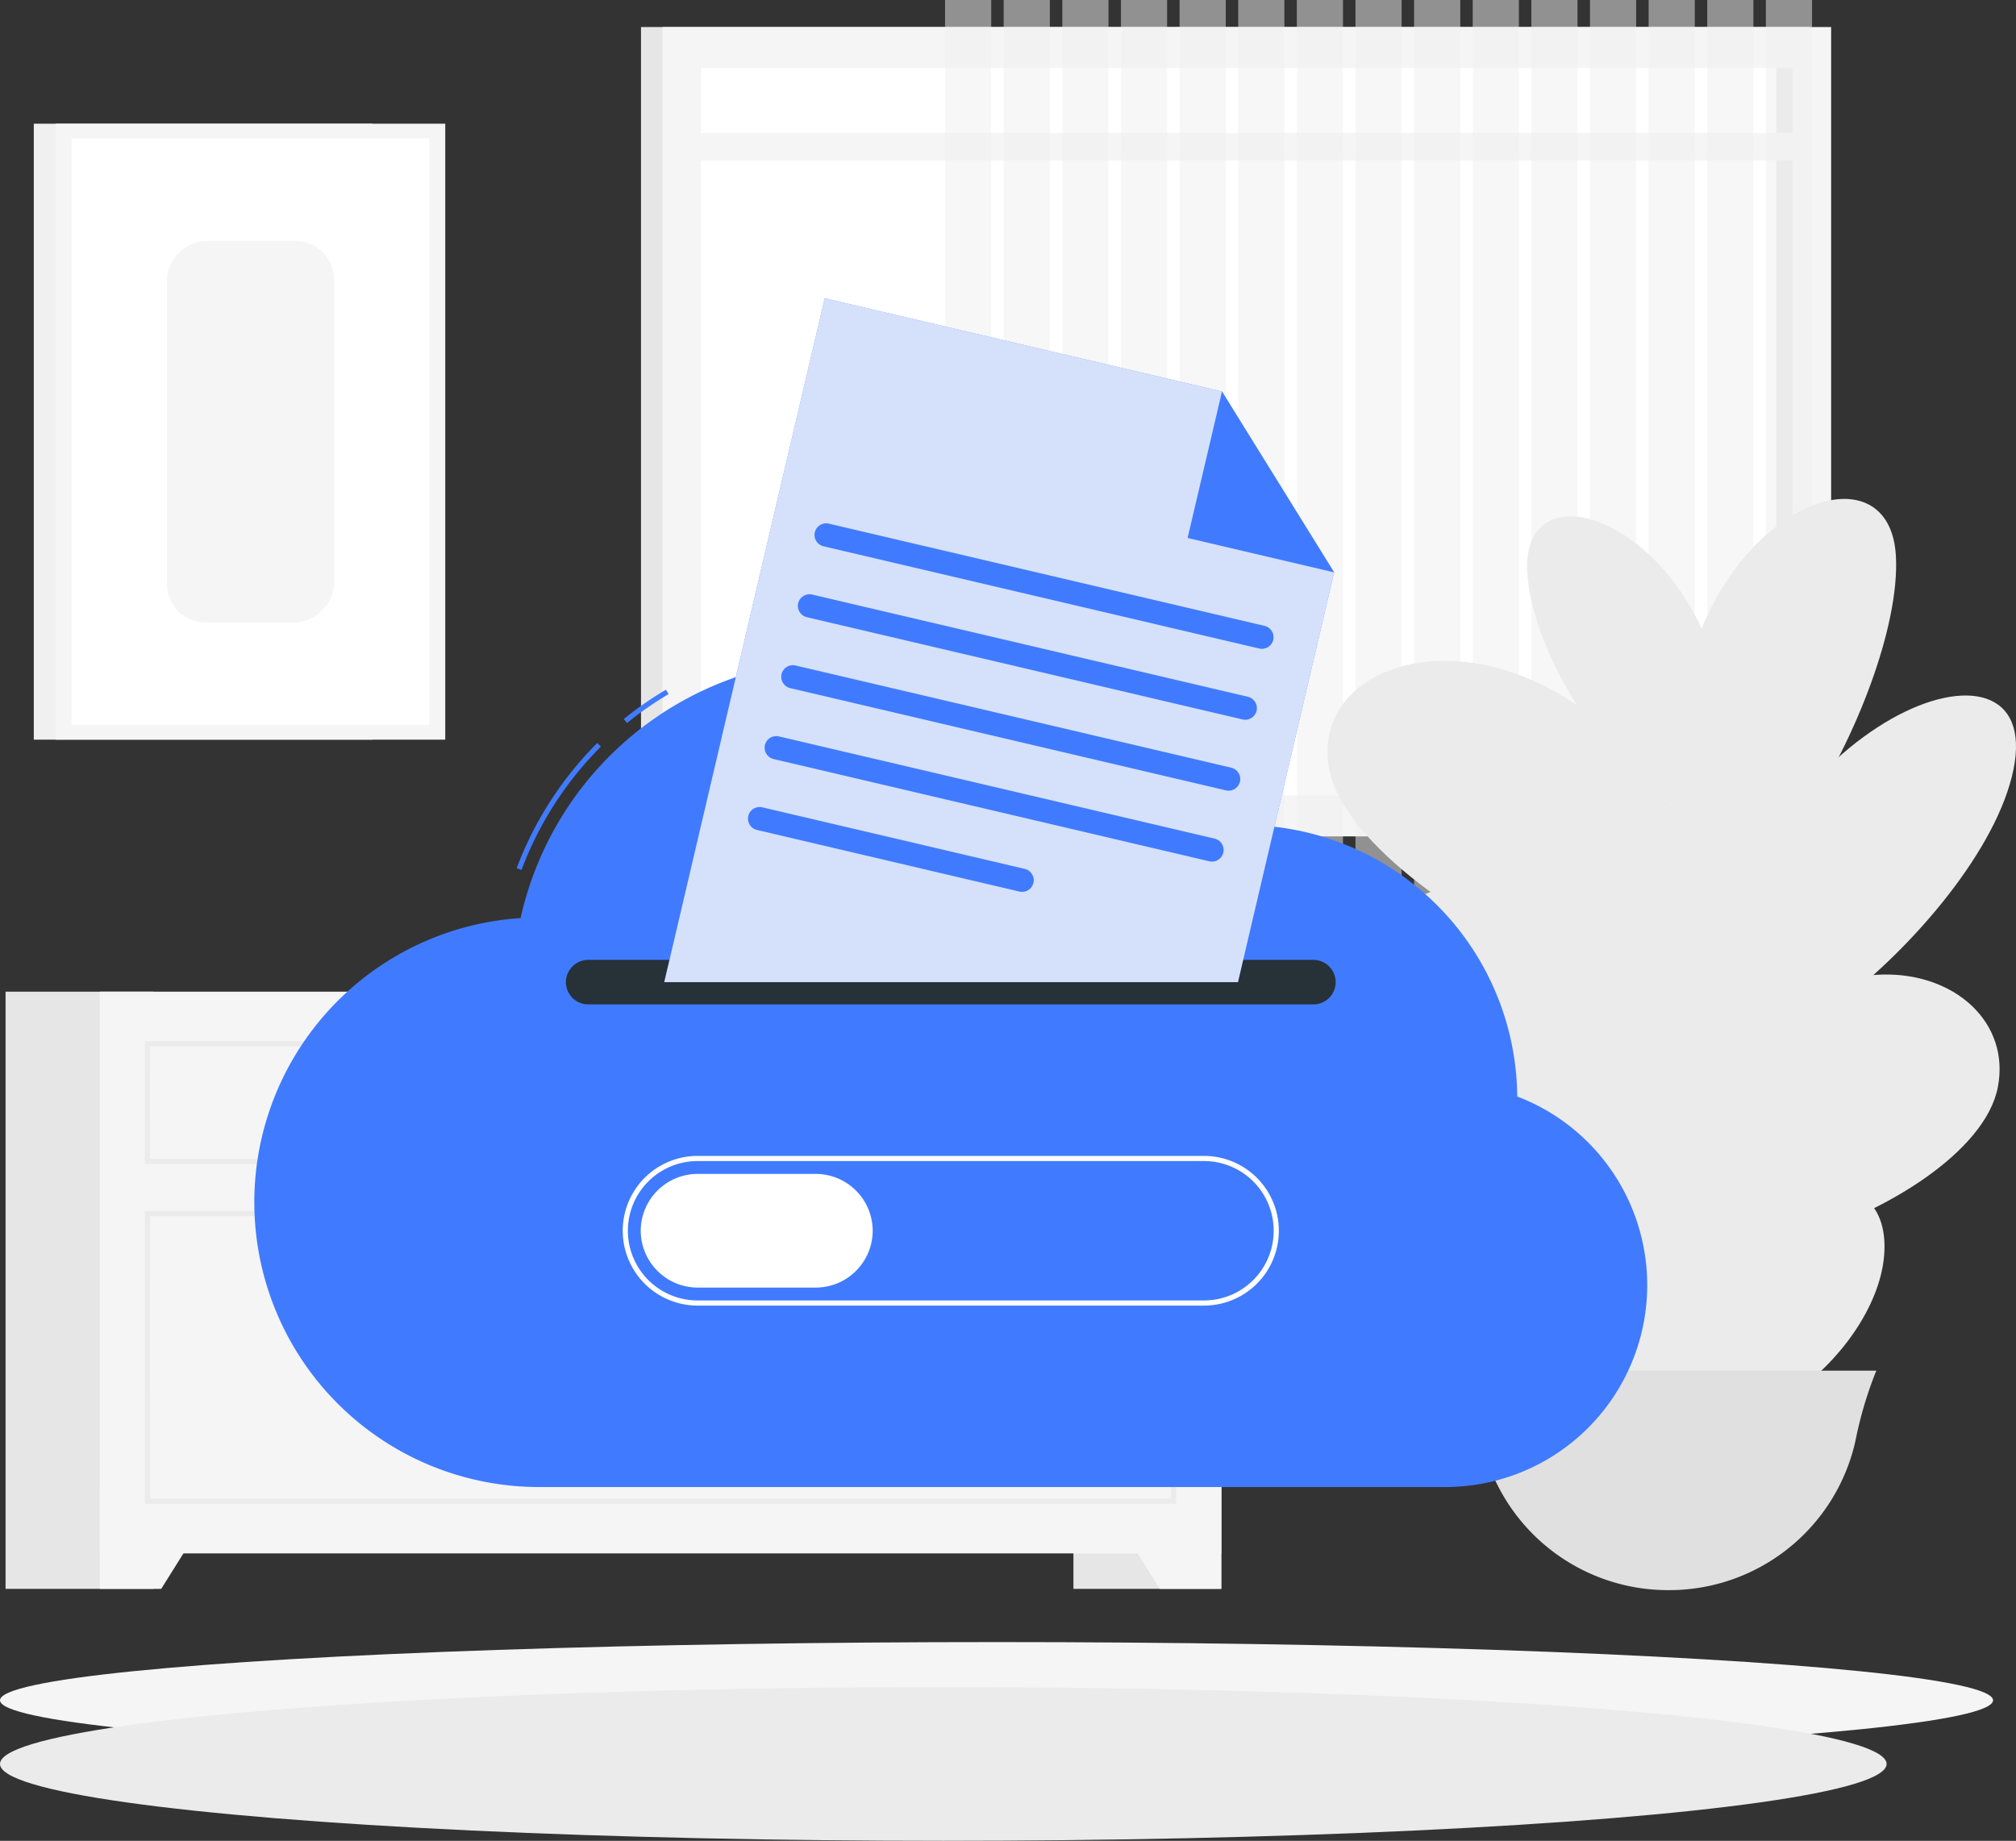 <svg xmlns="http://www.w3.org/2000/svg" width="144.26" height="131.725" viewBox="0 0 144.26 131.725">
  <rect x="0" y="0" width="144.26" height="131.725" fill="#333333" stroke="none"/>
  <g id="Grupo_289" data-name="Grupo 289" transform="translate(-576 -363.275)">
    <g id="Grupo_288" data-name="Grupo 288" transform="translate(519.889 330.676)">
      <g id="Grupo_284" data-name="Grupo 284" transform="translate(56.509 32.599)">
        <g id="Grupo_273" data-name="Grupo 273" transform="translate(0 70.963)">
          <rect id="Retângulo_107" data-name="Retângulo 107" width="10.58" height="42.732" transform="translate(76.414)" fill="#e6e6e6"/>
          <path id="Caminho_88" data-name="Caminho 88" d="M273.842,329.063h4.4v-7.371h-9.01Z" transform="translate(-191.247 -286.331)" fill="#f5f5f5"/>
          <rect id="Retângulo_108" data-name="Retângulo 108" width="10.58" height="42.732" fill="#e6e6e6"/>
          <rect id="Retângulo_109" data-name="Retângulo 109" width="80.252" height="40.195" transform="translate(6.741)" fill="#f5f5f5"/>
          <path id="Caminho_89" data-name="Caminho 89" d="M158.1,243.983H84.3v-8.791h73.8Zm-73.428-.368h73.061V235.56H84.668Z" transform="translate(-74.331 -231.644)" fill="#ebebeb"/>
          <path id="Caminho_90" data-name="Caminho 90" d="M79.922,329.063h-4.4v-7.371h9.01Z" transform="translate(-68.782 -286.331)" fill="#f5f5f5"/>
          <path id="Caminho_91" data-name="Caminho 91" d="M158.1,289.184H84.3V268.239h73.8Zm-73.428-.368h73.061v-20.21H84.668Z" transform="translate(-74.331 -252.537)" fill="#ebebeb"/>
        </g>
        <g id="Grupo_278" data-name="Grupo 278" transform="translate(45.471)">
          <g id="Grupo_276" data-name="Grupo 276" transform="translate(0 1.934)">
            <g id="Grupo_275" data-name="Grupo 275">
              <g id="Grupo_274" data-name="Grupo 274">
                <rect id="Retângulo_110" data-name="Retângulo 110" width="83.625" height="57.911" fill="#e6e6e6"/>
                <rect id="Retângulo_111" data-name="Retângulo 111" width="83.625" height="57.911" transform="translate(1.537)" fill="#f5f5f5"/>
                <rect id="Retângulo_112" data-name="Retângulo 112" width="52.064" height="78.107" transform="translate(82.403 2.924) rotate(90)" fill="#fff"/>
                <rect id="Retângulo_113" data-name="Retângulo 113" width="52.064" height="1.162" transform="translate(82.403 2.924) rotate(90)" fill="#e6e6e6"/>
                <rect id="Retângulo_114" data-name="Retângulo 114" width="81.343" height="1.963" transform="translate(2.678 7.588)" fill="#f5f5f5"/>
              </g>
            </g>
          </g>
          <g id="Grupo_277" data-name="Grupo 277" transform="translate(21.757)" opacity="0.5">
            <rect id="Retângulo_115" data-name="Retângulo 115" width="3.303" height="64.321" transform="translate(58.736)" fill="#f0f0f0"/>
            <rect id="Retângulo_116" data-name="Retângulo 116" width="3.303" height="64.321" transform="translate(54.54)" fill="#f0f0f0"/>
            <rect id="Retângulo_117" data-name="Retângulo 117" width="3.303" height="64.321" transform="translate(50.345)" fill="#f0f0f0"/>
            <rect id="Retângulo_118" data-name="Retângulo 118" width="3.303" height="64.321" transform="translate(46.15)" fill="#f0f0f0"/>
            <rect id="Retângulo_119" data-name="Retângulo 119" width="3.303" height="64.321" transform="translate(41.954)" fill="#f0f0f0"/>
            <rect id="Retângulo_120" data-name="Retângulo 120" width="3.303" height="64.321" transform="translate(37.759)" fill="#f0f0f0"/>
            <rect id="Retângulo_121" data-name="Retângulo 121" width="3.303" height="64.321" transform="translate(33.563)" fill="#f0f0f0"/>
            <rect id="Retângulo_122" data-name="Retângulo 122" width="3.303" height="64.321" transform="translate(29.368)" fill="#f0f0f0"/>
            <rect id="Retângulo_123" data-name="Retângulo 123" width="3.303" height="64.321" transform="translate(25.172)" fill="#f0f0f0"/>
            <rect id="Retângulo_124" data-name="Retângulo 124" width="3.303" height="64.321" transform="translate(20.977)" fill="#f0f0f0"/>
            <rect id="Retângulo_125" data-name="Retângulo 125" width="3.303" height="64.321" transform="translate(16.782)" fill="#f0f0f0"/>
            <rect id="Retângulo_126" data-name="Retângulo 126" width="3.303" height="64.321" transform="translate(12.586)" fill="#f0f0f0"/>
            <rect id="Retângulo_127" data-name="Retângulo 127" width="3.303" height="64.321" transform="translate(8.391)" fill="#f0f0f0"/>
            <rect id="Retângulo_128" data-name="Retângulo 128" width="3.303" height="64.321" transform="translate(4.195)" fill="#f0f0f0"/>
            <rect id="Retângulo_129" data-name="Retângulo 129" width="3.303" height="64.321" fill="#f0f0f0"/>
          </g>
        </g>
        <g id="Grupo_279" data-name="Grupo 279" transform="translate(2.021 8.852)">
          <rect id="Retângulo_130" data-name="Retângulo 130" width="24.238" height="44.077" fill="#f0f0f0"/>
          <rect id="Retângulo_131" data-name="Retângulo 131" width="27.879" height="44.077" transform="translate(1.563)" fill="#f5f5f5"/>
          <rect id="Retângulo_132" data-name="Retângulo 132" width="41.985" height="25.605" transform="translate(2.7 43.031) rotate(-90)" fill="#fff"/>
          <rect id="Retângulo_133" data-name="Retângulo 133" width="27.303" height="11.957" rx="2.76" transform="translate(9.524 35.69) rotate(-90)" fill="#f5f5f5"/>
        </g>
        <g id="Grupo_283" data-name="Grupo 283" transform="translate(94.588 35.701)">
          <g id="Grupo_281" data-name="Grupo 281" transform="translate(0 0)">
            <g id="Grupo_280" data-name="Grupo 280" transform="translate(19.577 9.914)">
              <path id="Caminho_92" data-name="Caminho 92" d="M373.729,156.623l4.957,12.219c-.142,35.341,1.455,37.377,1.469,43.457H367.64C367.19,182.718,371.575,189.368,373.729,156.623Z" transform="translate(-367.608 -156.623)" fill="#ebebeb"/>
            </g>
            <path id="Caminho_93" data-name="Caminho 93" d="M347.793,222.591c-10.073-27.734-33.264-19.144-32.226-9.036S353.586,238.542,347.793,222.591Z" transform="translate(-315.108 -176.587)" fill="#ebebeb"/>
            <path id="Caminho_94" data-name="Caminho 94" d="M358.323,275.536c-5.5-17.874-20.11-14.956-20.11-6.742S361.484,285.816,358.323,275.536Z" transform="translate(-329.447 -213.539)" fill="#ebebeb"/>
            <path id="Caminho_95" data-name="Caminho 95" d="M342.862,179.321c-8.627-23.891-30.116-20.6-28.386-10.524S347.824,193.062,342.862,179.321Z" transform="translate(-314.378 -149.586)" fill="#ebebeb"/>
            <path id="Caminho_96" data-name="Caminho 96" d="M367.478,150.841c.8-16.278-15.32-22.977-14.2-13.25S367.018,160.2,367.478,150.841Z" transform="translate(-338.934 -131.821)" fill="#ebebeb"/>
            <path id="Caminho_97" data-name="Caminho 97" d="M388.5,189.535c3.4-20.057,24.062-27.687,21.754-16.334S386.54,201.071,388.5,189.535Z" transform="translate(-361.158 -153.85)" fill="#ebebeb"/>
            <path id="Caminho_98" data-name="Caminho 98" d="M383.01,154.014c-4.011-21.033,14.547-30.379,15.081-20.239S385.317,166.111,383.01,154.014Z" transform="translate(-357.409 -129.668)" fill="#ebebeb"/>
            <path id="Caminho_99" data-name="Caminho 99" d="M378.656,236.275c8.2-20.269,25.758-15.24,23.986-6.015S373.94,247.933,378.656,236.275Z" transform="translate(-354.666 -188.171)" fill="#ebebeb"/>
            <path id="Caminho_100" data-name="Caminho 100" d="M390.605,276.836c-.182-13.077,11.687-16.457,11.828-8.882S390.711,284.357,390.605,276.836Z" transform="translate(-362.569 -214.577)" fill="#ebebeb"/>
          </g>
          <g id="Grupo_282" data-name="Grupo 282" transform="translate(9.547 62.379)">
            <path id="Caminho_101" data-name="Caminho 101" d="M355.2,314.984h0A13.657,13.657,0,0,1,341.831,304.3a28.02,28.02,0,0,0-1.394-4.775l-.1-.248h29.731l-.1.248a28.047,28.047,0,0,0-1.394,4.775A13.657,13.657,0,0,1,355.2,314.984Z" transform="translate(-340.335 -299.277)" fill="#e0e0e0"/>
          </g>
        </g>
      </g>
      <ellipse id="_Path_" data-name="&lt;Path&gt;" cx="71.309" cy="4.165" rx="71.309" ry="4.165" transform="translate(56.111 150.103)" fill="#f5f5f5"/>
      <g id="Grupo_287" data-name="Grupo 287" transform="translate(74.31 53.943)">
        <path id="Caminho_102" data-name="Caminho 102" d="M177.708,169.174l-.232-.285a24.843,24.843,0,0,1,3.018-2.1l.187.317A24.547,24.547,0,0,0,177.708,169.174Z" transform="translate(-151.039 -138.78)" fill="#407bff"/>
        <path id="Caminho_103" data-name="Caminho 103" d="M156.983,186.241l-.344-.128a25.262,25.262,0,0,1,5.765-8.955l.26.26A24.9,24.9,0,0,0,156.983,186.241Z" transform="translate(-137.866 -145.335)" fill="#407bff"/>
        <path id="Caminho_104" data-name="Caminho 104" d="M195.966,192.128a19.592,19.592,0,0,0-26.925-18,23.679,23.679,0,0,0-44.393,5.239,20.377,20.377,0,0,0,1.327,40.711h64.848a14.447,14.447,0,0,0,5.144-27.946Z" transform="translate(-105.595 -135.013)" fill="#407bff"/>
        <path id="Caminho_105" data-name="Caminho 105" d="M219.706,222.543H167.812a1.6,1.6,0,0,1-1.594-1.594h0a1.6,1.6,0,0,1,1.594-1.594h51.894a1.6,1.6,0,0,1,1.594,1.594h0A1.6,1.6,0,0,1,219.706,222.543Z" transform="translate(-143.922 -172.013)" fill="#263238"/>
        <path id="Caminho_106" data-name="Caminho 106" d="M218.868,268.21H182.63a5.355,5.355,0,1,1,0-10.71h36.238a5.355,5.355,0,1,1,0,10.71ZM182.63,257.868a4.987,4.987,0,1,0,0,9.974h36.238a4.987,4.987,0,1,0,0-9.974Z" transform="translate(-150.912 -196.129)" fill="#fff"/>
        <path id="Caminho_107" data-name="Caminho 107" d="M193.305,269.135h-8.463a4.08,4.08,0,0,1-4.068-4.068h0A4.08,4.08,0,0,1,184.842,261h8.463a4.08,4.08,0,0,1,4.068,4.068h0A4.08,4.08,0,0,1,193.305,269.135Z" transform="translate(-153.124 -198.342)" fill="#fff"/>
        <g id="Grupo_286" data-name="Grupo 286" transform="translate(29.334)">
          <path id="Caminho_108" data-name="Caminho 108" d="M233.285,110.247l-6.88,29.322H185.353l11.482-48.936,28.426,6.67Z" transform="translate(-185.353 -90.634)" fill="#407bff"/>
          <path id="Caminho_109" data-name="Caminho 109" d="M233.285,110.247l-6.88,29.322H185.353l11.482-48.936,28.426,6.67Z" transform="translate(-185.353 -90.634)" fill="#fafafa" opacity="0.8"/>
          <g id="Grupo_285" data-name="Grupo 285" transform="translate(5.989 16.1)">
            <path id="Caminho_110" data-name="Caminho 110" d="M246.412,143.373l-31.182-7.316a.837.837,0,0,1-.622-1h0a.838.838,0,0,1,1-.622l31.182,7.316a.838.838,0,0,1,.622,1h0A.837.837,0,0,1,246.412,143.373Z" transform="translate(-209.823 -134.409)" fill="#407bff"/>
            <path id="Caminho_111" data-name="Caminho 111" d="M243.175,157.172l-31.182-7.316a.837.837,0,0,1-.622-1h0a.837.837,0,0,1,1-.622l31.182,7.316a.837.837,0,0,1,.622,1h0A.838.838,0,0,1,243.175,157.172Z" transform="translate(-207.777 -143.133)" fill="#407bff"/>
            <path id="Caminho_112" data-name="Caminho 112" d="M239.937,170.97l-31.182-7.316a.837.837,0,0,1-.622-1h0a.837.837,0,0,1,1-.622l31.182,7.316a.837.837,0,0,1,.622,1h0A.837.837,0,0,1,239.937,170.97Z" transform="translate(-205.73 -151.856)" fill="#407bff"/>
            <path id="Caminho_113" data-name="Caminho 113" d="M236.7,184.769l-31.182-7.316a.837.837,0,0,1-.622-1h0a.837.837,0,0,1,1-.622l31.182,7.316a.837.837,0,0,1,.622,1h0A.837.837,0,0,1,236.7,184.769Z" transform="translate(-203.683 -160.58)" fill="#407bff"/>
            <path id="Caminho_114" data-name="Caminho 114" d="M221.065,195.659l-18.785-4.408a.837.837,0,0,1-.622-1h0a.837.837,0,0,1,1-.622l18.785,4.408a.837.837,0,0,1,.622,1h0A.837.837,0,0,1,221.065,195.659Z" transform="translate(-201.636 -169.304)" fill="#407bff"/>
          </g>
          <path id="Caminho_115" data-name="Caminho 115" d="M297.659,121.712l-10.484-2.46,2.46-10.484Z" transform="translate(-249.726 -102.099)" fill="#407bff"/>
        </g>
      </g>
    </g>
    <ellipse id="Elipse_4" data-name="Elipse 4" cx="67.5" cy="5.5" rx="67.5" ry="5.5" transform="translate(576 484)" fill="#ebebeb"/>
  </g>
</svg>
